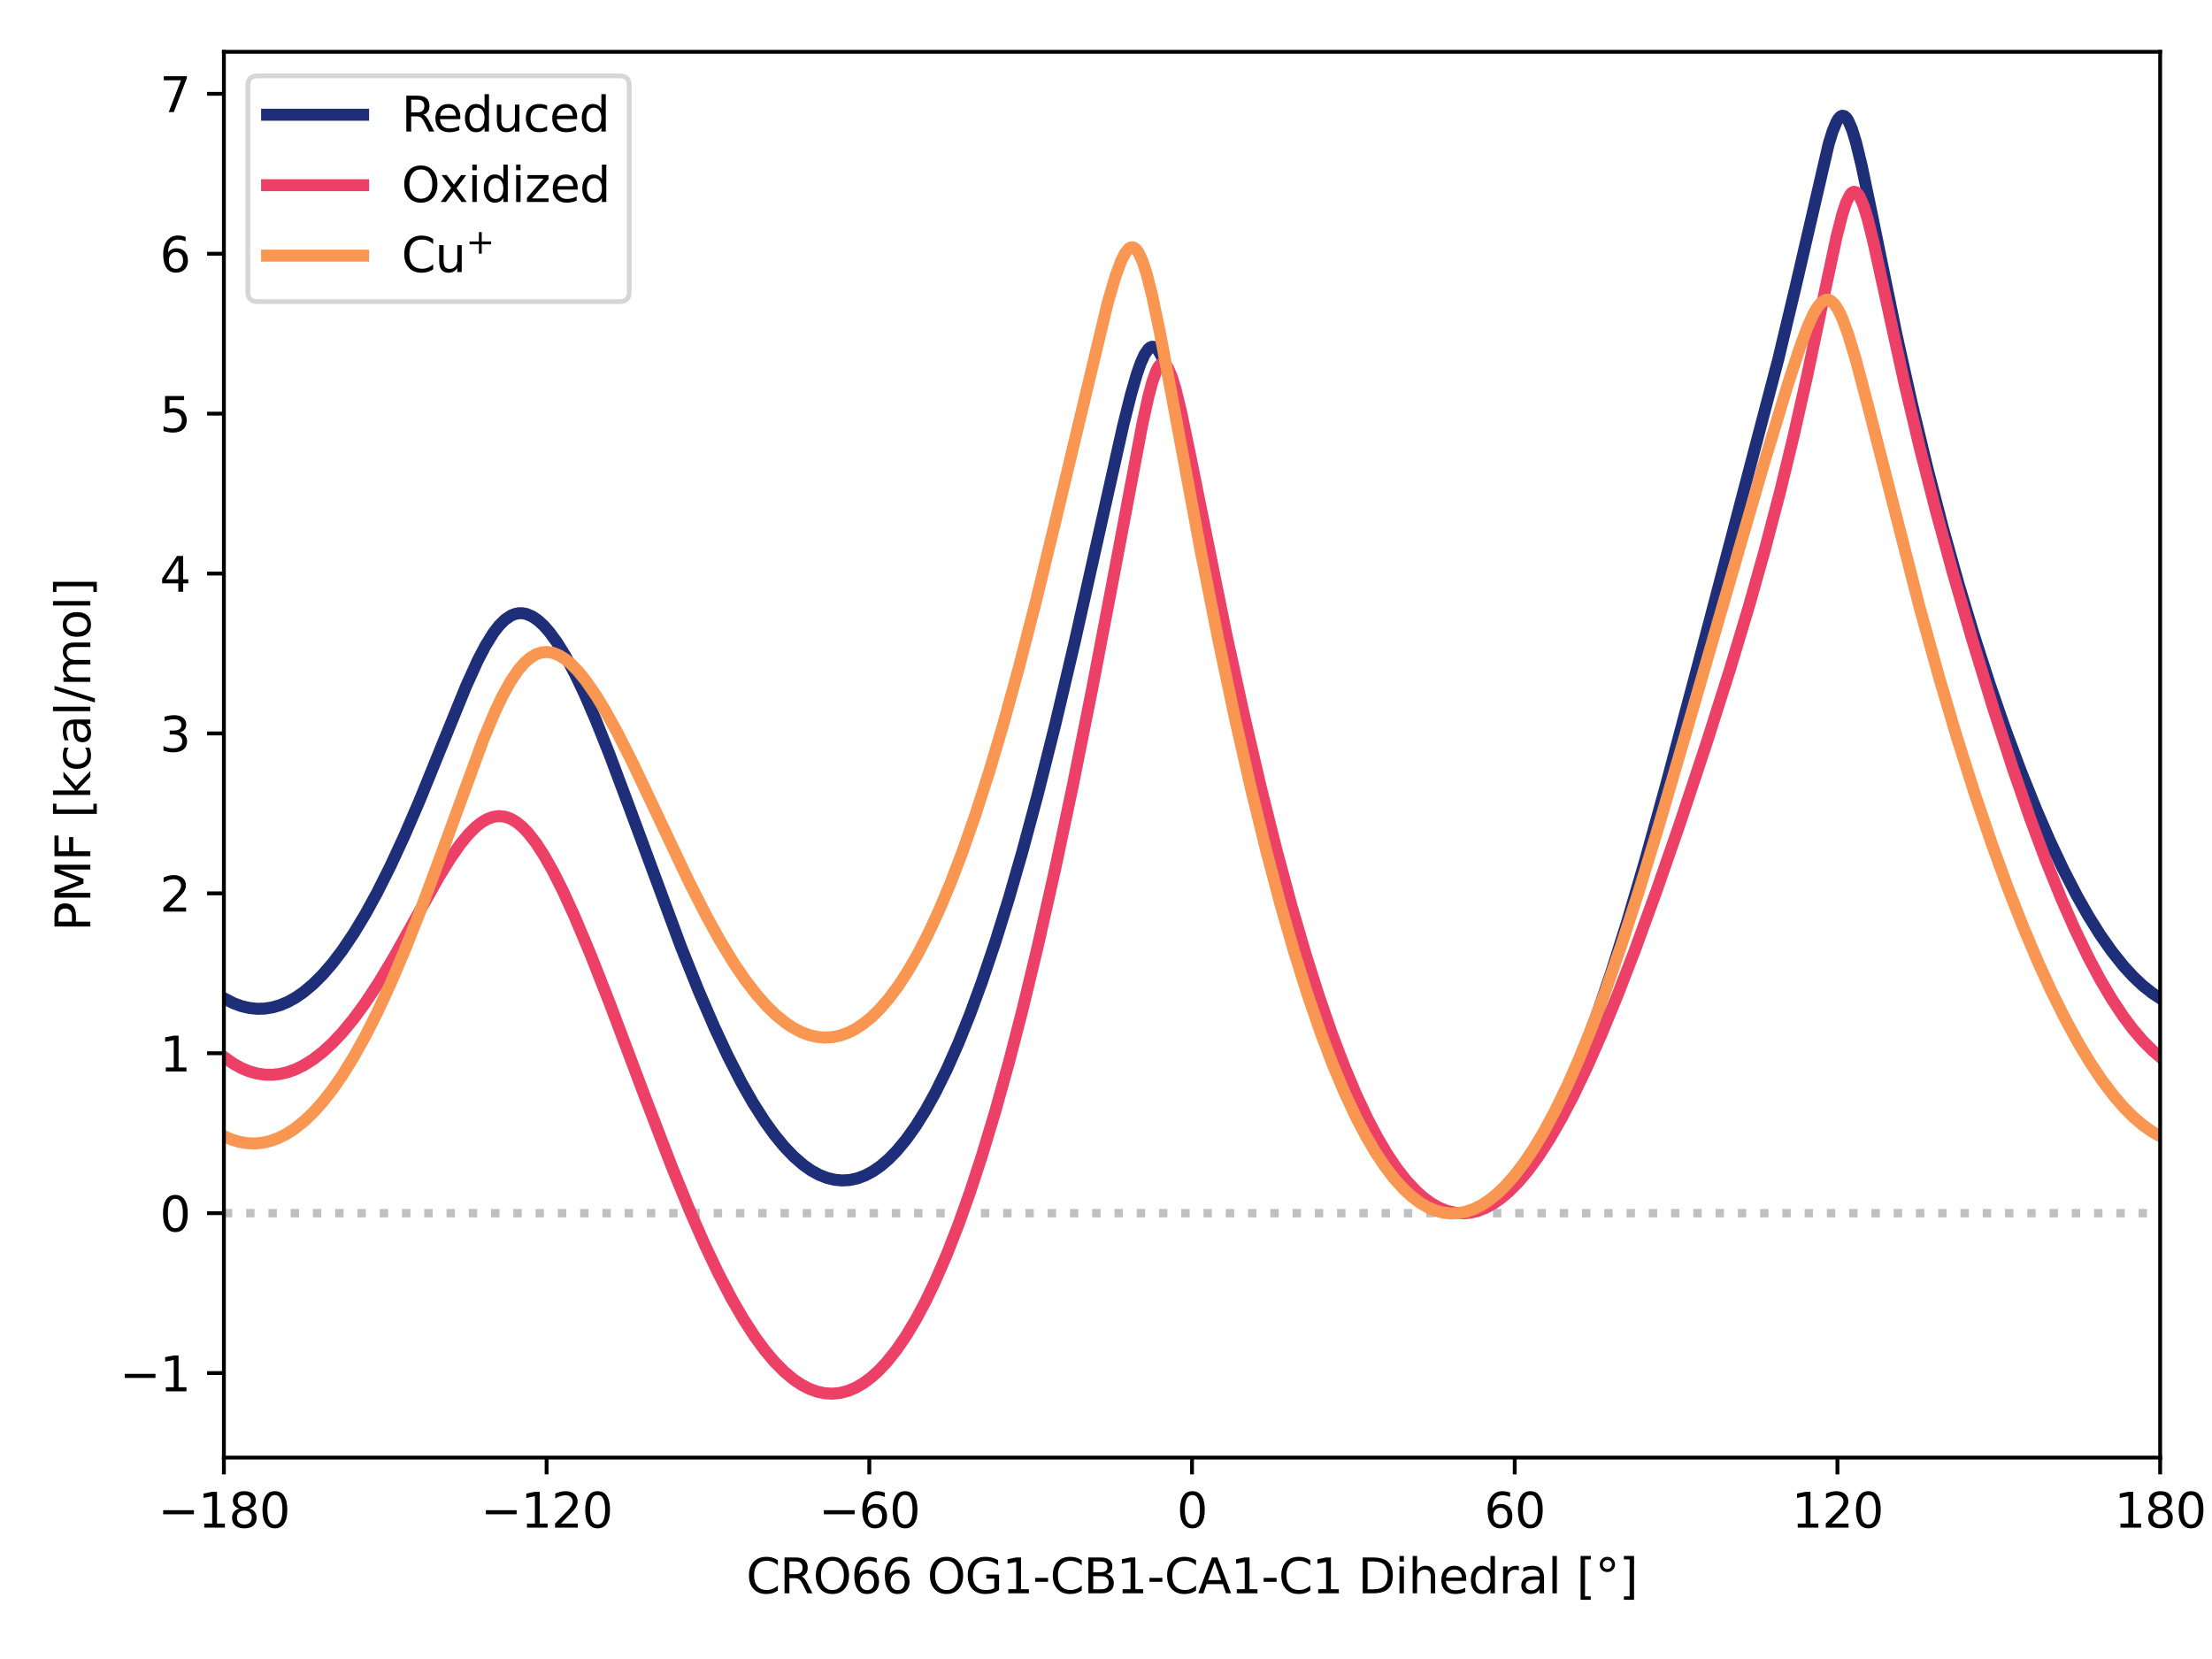<?xml version="1.0" encoding="utf-8" standalone="no"?>
<!DOCTYPE svg PUBLIC "-//W3C//DTD SVG 1.1//EN"
  "http://www.w3.org/Graphics/SVG/1.1/DTD/svg11.dtd">
<svg xmlns:xlink="http://www.w3.org/1999/xlink" width="460.8pt" height="345.6pt" viewBox="0 0 460.8 345.6" xmlns="http://www.w3.org/2000/svg" version="1.1">
 <defs>
  <style type="text/css">*{stroke-linejoin: round; stroke-linecap: butt}</style>
 </defs>
 <g id="figure_1">
  <g id="patch_1">
   <path d="M 0 345.6 
L 460.8 345.6 
L 460.8 0 
L 0 0 
z
" style="fill: #ffffff"/>
  </g>
  <g id="axes_1">
   <g id="patch_2">
    <path d="M 46.64 303.64 
L 450 303.64 
L 450 10.8 
L 46.64 10.8 
z
" style="fill: #ffffff"/>
   </g>
   <g id="line2d_1">
    <path d="M 46.64 252.723 
L 450 252.723 
" clip-path="url(#p03b7484ad7)" style="fill: none; stroke-dasharray: 1.75,2.888; stroke-dashoffset: 0; stroke: #c0c0c0; stroke-width: 1.75"/>
   </g>
   <g id="line2d_2">
    <path d="M 46.64 207.961 
L 48.659 208.993 
L 50.274 209.588 
L 51.889 209.973 
L 53.504 210.149 
L 55.119 210.111 
L 56.734 209.86 
L 58.349 209.395 
L 59.964 208.714 
L 61.579 207.819 
L 63.194 206.71 
L 65.213 205.025 
L 67.232 203.012 
L 69.251 200.675 
L 71.27 198.022 
L 73.692 194.432 
L 76.115 190.415 
L 78.537 185.992 
L 81.364 180.35 
L 84.19 174.234 
L 87.42 166.738 
L 91.862 155.808 
L 97.11 142.911 
L 99.533 137.576 
L 101.148 134.477 
L 102.763 131.874 
L 103.974 130.306 
L 105.186 129.099 
L 106.397 128.271 
L 107.205 127.93 
L 108.012 127.757 
L 108.82 127.748 
L 109.627 127.895 
L 110.838 128.398 
L 112.05 129.216 
L 113.261 130.323 
L 114.472 131.699 
L 116.087 133.913 
L 117.702 136.521 
L 119.721 140.275 
L 121.74 144.508 
L 124.163 150.112 
L 126.989 157.204 
L 131.027 167.982 
L 141.928 197.404 
L 145.562 206.46 
L 148.792 213.948 
L 151.619 219.988 
L 154.445 225.494 
L 156.868 229.751 
L 159.29 233.555 
L 161.309 236.362 
L 163.328 238.827 
L 165.347 240.939 
L 167.365 242.689 
L 168.98 243.822 
L 170.595 244.714 
L 172.211 245.362 
L 173.826 245.762 
L 175.441 245.913 
L 177.056 245.811 
L 178.671 245.454 
L 180.286 244.841 
L 181.901 243.971 
L 183.516 242.841 
L 185.131 241.453 
L 186.746 239.804 
L 188.765 237.377 
L 190.784 234.544 
L 192.802 231.306 
L 194.821 227.664 
L 197.244 222.764 
L 199.666 217.291 
L 202.089 211.253 
L 204.512 204.658 
L 207.338 196.273 
L 210.164 187.165 
L 212.991 177.36 
L 216.221 165.34 
L 219.855 150.856 
L 223.892 133.71 
L 228.737 112.046 
L 233.986 88.61 
L 235.601 82.151 
L 236.813 77.967 
L 237.62 75.66 
L 238.428 73.866 
L 239.235 72.693 
L 239.639 72.368 
L 240.043 72.229 
L 240.447 72.279 
L 240.85 72.521 
L 241.254 72.952 
L 242.062 74.353 
L 242.869 76.403 
L 244.08 80.456 
L 245.696 87.107 
L 248.118 98.405 
L 256.597 138.899 
L 260.231 155.018 
L 263.865 170.114 
L 267.095 182.599 
L 270.325 194.148 
L 273.151 203.454 
L 275.978 211.989 
L 278.4 218.679 
L 280.823 224.783 
L 283.246 230.293 
L 285.668 235.205 
L 287.687 238.839 
L 289.706 242.053 
L 291.725 244.846 
L 293.743 247.217 
L 295.358 248.81 
L 296.974 250.131 
L 298.589 251.181 
L 300.204 251.961 
L 301.819 252.469 
L 303.434 252.706 
L 305.049 252.673 
L 306.664 252.369 
L 308.279 251.796 
L 309.894 250.953 
L 311.509 249.842 
L 313.124 248.463 
L 314.739 246.817 
L 316.758 244.388 
L 318.777 241.548 
L 320.796 238.3 
L 322.814 234.651 
L 325.237 229.749 
L 327.66 224.29 
L 330.082 218.289 
L 332.909 210.633 
L 335.735 202.311 
L 338.965 192.054 
L 342.599 179.691 
L 347.04 163.666 
L 353.904 137.875 
L 370.459 74.805 
L 374.092 59.601 
L 380.956 29.961 
L 381.764 27.36 
L 382.571 25.409 
L 382.975 24.738 
L 383.379 24.301 
L 383.783 24.111 
L 384.187 24.178 
L 384.59 24.503 
L 384.994 25.079 
L 385.802 26.926 
L 386.609 29.552 
L 387.82 34.516 
L 389.839 44.156 
L 395.088 69.775 
L 398.318 84.272 
L 401.548 97.692 
L 404.778 110.129 
L 408.009 121.681 
L 411.239 132.437 
L 414.469 142.467 
L 417.699 151.82 
L 420.929 160.521 
L 424.159 168.577 
L 426.985 175.09 
L 429.812 181.091 
L 432.638 186.568 
L 435.061 190.836 
L 437.483 194.701 
L 439.906 198.157 
L 442.328 201.195 
L 444.347 203.402 
L 446.366 205.307 
L 448.385 206.906 
L 450 207.961 
L 450 207.961 
" clip-path="url(#p03b7484ad7)" style="fill: none; stroke: #1e2e79; stroke-width: 2.5; stroke-linecap: square"/>
   </g>
   <g id="line2d_3">
    <path d="M 46.64 220.19 
L 48.659 221.606 
L 50.274 222.494 
L 51.889 223.166 
L 53.504 223.623 
L 55.119 223.866 
L 56.734 223.898 
L 58.349 223.721 
L 59.964 223.338 
L 61.579 222.751 
L 63.194 221.965 
L 65.213 220.704 
L 67.232 219.142 
L 69.251 217.285 
L 71.27 215.141 
L 73.692 212.204 
L 76.115 208.891 
L 78.941 204.592 
L 82.171 199.2 
L 86.613 191.256 
L 91.458 182.638 
L 93.88 178.722 
L 95.899 175.841 
L 97.514 173.867 
L 99.129 172.249 
L 100.341 171.299 
L 101.552 170.598 
L 102.763 170.162 
L 103.974 170.006 
L 105.186 170.137 
L 106.397 170.559 
L 107.608 171.271 
L 108.82 172.265 
L 110.031 173.529 
L 111.646 175.603 
L 113.261 178.078 
L 115.28 181.655 
L 117.299 185.681 
L 119.721 190.982 
L 122.951 198.66 
L 126.989 208.93 
L 134.257 228.236 
L 139.909 242.946 
L 143.543 251.845 
L 146.773 259.217 
L 149.6 265.166 
L 152.426 270.586 
L 154.849 274.771 
L 157.271 278.504 
L 159.29 281.25 
L 161.309 283.653 
L 163.328 285.701 
L 165.347 287.386 
L 166.962 288.465 
L 168.577 289.303 
L 170.192 289.894 
L 171.807 290.237 
L 173.422 290.328 
L 175.037 290.165 
L 176.652 289.745 
L 178.267 289.067 
L 179.882 288.129 
L 181.497 286.929 
L 183.112 285.466 
L 184.727 283.738 
L 186.746 281.205 
L 188.765 278.256 
L 190.784 274.89 
L 192.802 271.105 
L 194.821 266.9 
L 197.244 261.301 
L 199.666 255.099 
L 202.089 248.295 
L 204.512 240.894 
L 207.338 231.511 
L 210.164 221.336 
L 212.991 210.392 
L 216.221 196.981 
L 219.855 180.818 
L 223.489 163.626 
L 227.526 143.471 
L 232.371 118.053 
L 238.024 88.084 
L 239.235 82.609 
L 240.043 79.591 
L 240.85 77.318 
L 241.254 76.526 
L 241.658 75.992 
L 242.062 75.729 
L 242.465 75.745 
L 242.869 76.037 
L 243.273 76.594 
L 244.08 78.432 
L 244.888 81.067 
L 246.099 86.054 
L 248.118 95.757 
L 255.386 131.768 
L 259.02 148.439 
L 262.654 164.037 
L 265.884 176.956 
L 269.114 188.947 
L 271.94 198.646 
L 274.767 207.582 
L 277.593 215.736 
L 280.015 222.091 
L 282.438 227.855 
L 284.861 233.02 
L 286.879 236.865 
L 288.898 240.293 
L 290.917 243.301 
L 292.936 245.892 
L 294.955 248.065 
L 296.57 249.505 
L 298.185 250.679 
L 299.8 251.59 
L 301.415 252.239 
L 303.03 252.627 
L 304.645 252.756 
L 306.26 252.628 
L 307.875 252.245 
L 309.49 251.611 
L 311.105 250.727 
L 312.72 249.598 
L 314.335 248.228 
L 316.354 246.182 
L 318.373 243.775 
L 320.392 241.02 
L 322.814 237.272 
L 325.237 233.069 
L 327.66 228.441 
L 330.486 222.546 
L 333.716 215.224 
L 336.946 207.353 
L 340.58 197.937 
L 345.021 185.755 
L 349.867 171.787 
L 355.519 154.764 
L 360.364 139.504 
L 364.402 126.068 
L 367.632 114.603 
L 370.862 102.275 
L 373.689 90.622 
L 376.515 78.057 
L 380.149 60.722 
L 382.571 49.395 
L 383.783 44.636 
L 384.59 42.193 
L 385.398 40.577 
L 385.802 40.136 
L 386.205 39.957 
L 386.609 40.045 
L 387.013 40.397 
L 387.417 40.999 
L 388.224 42.876 
L 389.032 45.481 
L 390.243 50.299 
L 392.666 61.331 
L 396.703 79.718 
L 399.933 93.317 
L 403.163 105.951 
L 406.797 119.251 
L 410.835 133.184 
L 415.276 147.684 
L 419.314 160.107 
L 422.948 170.572 
L 426.178 179.223 
L 429.408 187.206 
L 432.234 193.611 
L 435.061 199.454 
L 437.483 203.998 
L 439.906 208.1 
L 442.328 211.749 
L 444.347 214.435 
L 446.366 216.791 
L 448.385 218.814 
L 450 220.19 
L 450 220.19 
" clip-path="url(#p03b7484ad7)" style="fill: none; stroke: #ec4067; stroke-width: 2.5; stroke-linecap: square"/>
   </g>
   <g id="matplotlib.axis_1">
    <g id="xtick_1">
     <g id="line2d_4">
      <defs>
       <path id="md87d348117" d="M 0 0 
L 0 3.5 
" style="stroke: #000000; stroke-width: 0.8"/>
      </defs>
      <g>
       <use xlink:href="#md87d348117" x="46.64" y="303.64" style="stroke: #000000; stroke-width: 0.8"/>
      </g>
     </g>
     <g id="text_1">
      <!-- −180 -->
      <g transform="translate(32.906 318.238) scale(0.1 -0.1)">
       <defs>
        <path id="DejaVuSans-2212" d="M 678 2272 
L 4684 2272 
L 4684 1741 
L 678 1741 
L 678 2272 
z
" transform="scale(0.016)"/>
        <path id="DejaVuSans-31" d="M 794 531 
L 1825 531 
L 1825 4091 
L 703 3866 
L 703 4441 
L 1819 4666 
L 2450 4666 
L 2450 531 
L 3481 531 
L 3481 0 
L 794 0 
L 794 531 
z
" transform="scale(0.016)"/>
        <path id="DejaVuSans-38" d="M 2034 2216 
Q 1584 2216 1326 1975 
Q 1069 1734 1069 1313 
Q 1069 891 1326 650 
Q 1584 409 2034 409 
Q 2484 409 2743 651 
Q 3003 894 3003 1313 
Q 3003 1734 2745 1975 
Q 2488 2216 2034 2216 
z
M 1403 2484 
Q 997 2584 770 2862 
Q 544 3141 544 3541 
Q 544 4100 942 4425 
Q 1341 4750 2034 4750 
Q 2731 4750 3128 4425 
Q 3525 4100 3525 3541 
Q 3525 3141 3298 2862 
Q 3072 2584 2669 2484 
Q 3125 2378 3379 2068 
Q 3634 1759 3634 1313 
Q 3634 634 3220 271 
Q 2806 -91 2034 -91 
Q 1263 -91 848 271 
Q 434 634 434 1313 
Q 434 1759 690 2068 
Q 947 2378 1403 2484 
z
M 1172 3481 
Q 1172 3119 1398 2916 
Q 1625 2713 2034 2713 
Q 2441 2713 2670 2916 
Q 2900 3119 2900 3481 
Q 2900 3844 2670 4047 
Q 2441 4250 2034 4250 
Q 1625 4250 1398 4047 
Q 1172 3844 1172 3481 
z
" transform="scale(0.016)"/>
        <path id="DejaVuSans-30" d="M 2034 4250 
Q 1547 4250 1301 3770 
Q 1056 3291 1056 2328 
Q 1056 1369 1301 889 
Q 1547 409 2034 409 
Q 2525 409 2770 889 
Q 3016 1369 3016 2328 
Q 3016 3291 2770 3770 
Q 2525 4250 2034 4250 
z
M 2034 4750 
Q 2819 4750 3233 4129 
Q 3647 3509 3647 2328 
Q 3647 1150 3233 529 
Q 2819 -91 2034 -91 
Q 1250 -91 836 529 
Q 422 1150 422 2328 
Q 422 3509 836 4129 
Q 1250 4750 2034 4750 
z
" transform="scale(0.016)"/>
       </defs>
       <use xlink:href="#DejaVuSans-2212"/>
       <use xlink:href="#DejaVuSans-31" x="83.789"/>
       <use xlink:href="#DejaVuSans-38" x="147.412"/>
       <use xlink:href="#DejaVuSans-30" x="211.035"/>
      </g>
     </g>
    </g>
    <g id="xtick_2">
     <g id="line2d_5">
      <g>
       <use xlink:href="#md87d348117" x="113.867" y="303.64" style="stroke: #000000; stroke-width: 0.8"/>
      </g>
     </g>
     <g id="text_2">
      <!-- −120 -->
      <g transform="translate(100.133 318.238) scale(0.1 -0.1)">
       <defs>
        <path id="DejaVuSans-32" d="M 1228 531 
L 3431 531 
L 3431 0 
L 469 0 
L 469 531 
Q 828 903 1448 1529 
Q 2069 2156 2228 2338 
Q 2531 2678 2651 2914 
Q 2772 3150 2772 3378 
Q 2772 3750 2511 3984 
Q 2250 4219 1831 4219 
Q 1534 4219 1204 4116 
Q 875 4013 500 3803 
L 500 4441 
Q 881 4594 1212 4672 
Q 1544 4750 1819 4750 
Q 2544 4750 2975 4387 
Q 3406 4025 3406 3419 
Q 3406 3131 3298 2873 
Q 3191 2616 2906 2266 
Q 2828 2175 2409 1742 
Q 1991 1309 1228 531 
z
" transform="scale(0.016)"/>
       </defs>
       <use xlink:href="#DejaVuSans-2212"/>
       <use xlink:href="#DejaVuSans-31" x="83.789"/>
       <use xlink:href="#DejaVuSans-32" x="147.412"/>
       <use xlink:href="#DejaVuSans-30" x="211.035"/>
      </g>
     </g>
    </g>
    <g id="xtick_3">
     <g id="line2d_6">
      <g>
       <use xlink:href="#md87d348117" x="181.093" y="303.64" style="stroke: #000000; stroke-width: 0.8"/>
      </g>
     </g>
     <g id="text_3">
      <!-- −60 -->
      <g transform="translate(170.541 318.238) scale(0.1 -0.1)">
       <defs>
        <path id="DejaVuSans-36" d="M 2113 2584 
Q 1688 2584 1439 2293 
Q 1191 2003 1191 1497 
Q 1191 994 1439 701 
Q 1688 409 2113 409 
Q 2538 409 2786 701 
Q 3034 994 3034 1497 
Q 3034 2003 2786 2293 
Q 2538 2584 2113 2584 
z
M 3366 4563 
L 3366 3988 
Q 3128 4100 2886 4159 
Q 2644 4219 2406 4219 
Q 1781 4219 1451 3797 
Q 1122 3375 1075 2522 
Q 1259 2794 1537 2939 
Q 1816 3084 2150 3084 
Q 2853 3084 3261 2657 
Q 3669 2231 3669 1497 
Q 3669 778 3244 343 
Q 2819 -91 2113 -91 
Q 1303 -91 875 529 
Q 447 1150 447 2328 
Q 447 3434 972 4092 
Q 1497 4750 2381 4750 
Q 2619 4750 2861 4703 
Q 3103 4656 3366 4563 
z
" transform="scale(0.016)"/>
       </defs>
       <use xlink:href="#DejaVuSans-2212"/>
       <use xlink:href="#DejaVuSans-36" x="83.789"/>
       <use xlink:href="#DejaVuSans-30" x="147.412"/>
      </g>
     </g>
    </g>
    <g id="xtick_4">
     <g id="line2d_7">
      <g>
       <use xlink:href="#md87d348117" x="248.32" y="303.64" style="stroke: #000000; stroke-width: 0.8"/>
      </g>
     </g>
     <g id="text_4">
      <!-- 0 -->
      <g transform="translate(245.139 318.238) scale(0.1 -0.1)">
       <use xlink:href="#DejaVuSans-30"/>
      </g>
     </g>
    </g>
    <g id="xtick_5">
     <g id="line2d_8">
      <g>
       <use xlink:href="#md87d348117" x="315.547" y="303.64" style="stroke: #000000; stroke-width: 0.8"/>
      </g>
     </g>
     <g id="text_5">
      <!-- 60 -->
      <g transform="translate(309.184 318.238) scale(0.1 -0.1)">
       <use xlink:href="#DejaVuSans-36"/>
       <use xlink:href="#DejaVuSans-30" x="63.623"/>
      </g>
     </g>
    </g>
    <g id="xtick_6">
     <g id="line2d_9">
      <g>
       <use xlink:href="#md87d348117" x="382.773" y="303.64" style="stroke: #000000; stroke-width: 0.8"/>
      </g>
     </g>
     <g id="text_6">
      <!-- 120 -->
      <g transform="translate(373.23 318.238) scale(0.1 -0.1)">
       <use xlink:href="#DejaVuSans-31"/>
       <use xlink:href="#DejaVuSans-32" x="63.623"/>
       <use xlink:href="#DejaVuSans-30" x="127.246"/>
      </g>
     </g>
    </g>
    <g id="xtick_7">
     <g id="line2d_10">
      <g>
       <use xlink:href="#md87d348117" x="450" y="303.64" style="stroke: #000000; stroke-width: 0.8"/>
      </g>
     </g>
     <g id="text_7">
      <!-- 180 -->
      <g transform="translate(440.456 318.238) scale(0.1 -0.1)">
       <use xlink:href="#DejaVuSans-31"/>
       <use xlink:href="#DejaVuSans-38" x="63.623"/>
       <use xlink:href="#DejaVuSans-30" x="127.246"/>
      </g>
     </g>
    </g>
    <g id="text_8">
     <!-- CRO66 OG1-CB1-CA1-C1 Dihedral [°] -->
     <g transform="translate(155.448 331.917) scale(0.1 -0.1)">
      <defs>
       <path id="DejaVuSans-43" d="M 4122 4306 
L 4122 3641 
Q 3803 3938 3442 4084 
Q 3081 4231 2675 4231 
Q 1875 4231 1450 3742 
Q 1025 3253 1025 2328 
Q 1025 1406 1450 917 
Q 1875 428 2675 428 
Q 3081 428 3442 575 
Q 3803 722 4122 1019 
L 4122 359 
Q 3791 134 3420 21 
Q 3050 -91 2638 -91 
Q 1578 -91 968 557 
Q 359 1206 359 2328 
Q 359 3453 968 4101 
Q 1578 4750 2638 4750 
Q 3056 4750 3426 4639 
Q 3797 4528 4122 4306 
z
" transform="scale(0.016)"/>
       <path id="DejaVuSans-52" d="M 2841 2188 
Q 3044 2119 3236 1894 
Q 3428 1669 3622 1275 
L 4263 0 
L 3584 0 
L 2988 1197 
Q 2756 1666 2539 1819 
Q 2322 1972 1947 1972 
L 1259 1972 
L 1259 0 
L 628 0 
L 628 4666 
L 2053 4666 
Q 2853 4666 3247 4331 
Q 3641 3997 3641 3322 
Q 3641 2881 3436 2590 
Q 3231 2300 2841 2188 
z
M 1259 4147 
L 1259 2491 
L 2053 2491 
Q 2509 2491 2742 2702 
Q 2975 2913 2975 3322 
Q 2975 3731 2742 3939 
Q 2509 4147 2053 4147 
L 1259 4147 
z
" transform="scale(0.016)"/>
       <path id="DejaVuSans-4f" d="M 2522 4238 
Q 1834 4238 1429 3725 
Q 1025 3213 1025 2328 
Q 1025 1447 1429 934 
Q 1834 422 2522 422 
Q 3209 422 3611 934 
Q 4013 1447 4013 2328 
Q 4013 3213 3611 3725 
Q 3209 4238 2522 4238 
z
M 2522 4750 
Q 3503 4750 4090 4092 
Q 4678 3434 4678 2328 
Q 4678 1225 4090 567 
Q 3503 -91 2522 -91 
Q 1538 -91 948 565 
Q 359 1222 359 2328 
Q 359 3434 948 4092 
Q 1538 4750 2522 4750 
z
" transform="scale(0.016)"/>
       <path id="DejaVuSans-20" transform="scale(0.016)"/>
       <path id="DejaVuSans-47" d="M 3809 666 
L 3809 1919 
L 2778 1919 
L 2778 2438 
L 4434 2438 
L 4434 434 
Q 4069 175 3628 42 
Q 3188 -91 2688 -91 
Q 1594 -91 976 548 
Q 359 1188 359 2328 
Q 359 3472 976 4111 
Q 1594 4750 2688 4750 
Q 3144 4750 3555 4637 
Q 3966 4525 4313 4306 
L 4313 3634 
Q 3963 3931 3569 4081 
Q 3175 4231 2741 4231 
Q 1884 4231 1454 3753 
Q 1025 3275 1025 2328 
Q 1025 1384 1454 906 
Q 1884 428 2741 428 
Q 3075 428 3337 486 
Q 3600 544 3809 666 
z
" transform="scale(0.016)"/>
       <path id="DejaVuSans-2d" d="M 313 2009 
L 1997 2009 
L 1997 1497 
L 313 1497 
L 313 2009 
z
" transform="scale(0.016)"/>
       <path id="DejaVuSans-42" d="M 1259 2228 
L 1259 519 
L 2272 519 
Q 2781 519 3026 730 
Q 3272 941 3272 1375 
Q 3272 1813 3026 2020 
Q 2781 2228 2272 2228 
L 1259 2228 
z
M 1259 4147 
L 1259 2741 
L 2194 2741 
Q 2656 2741 2882 2914 
Q 3109 3088 3109 3444 
Q 3109 3797 2882 3972 
Q 2656 4147 2194 4147 
L 1259 4147 
z
M 628 4666 
L 2241 4666 
Q 2963 4666 3353 4366 
Q 3744 4066 3744 3513 
Q 3744 3084 3544 2831 
Q 3344 2578 2956 2516 
Q 3422 2416 3680 2098 
Q 3938 1781 3938 1306 
Q 3938 681 3513 340 
Q 3088 0 2303 0 
L 628 0 
L 628 4666 
z
" transform="scale(0.016)"/>
       <path id="DejaVuSans-41" d="M 2188 4044 
L 1331 1722 
L 3047 1722 
L 2188 4044 
z
M 1831 4666 
L 2547 4666 
L 4325 0 
L 3669 0 
L 3244 1197 
L 1141 1197 
L 716 0 
L 50 0 
L 1831 4666 
z
" transform="scale(0.016)"/>
       <path id="DejaVuSans-44" d="M 1259 4147 
L 1259 519 
L 2022 519 
Q 2988 519 3436 956 
Q 3884 1394 3884 2338 
Q 3884 3275 3436 3711 
Q 2988 4147 2022 4147 
L 1259 4147 
z
M 628 4666 
L 1925 4666 
Q 3281 4666 3915 4102 
Q 4550 3538 4550 2338 
Q 4550 1131 3912 565 
Q 3275 0 1925 0 
L 628 0 
L 628 4666 
z
" transform="scale(0.016)"/>
       <path id="DejaVuSans-69" d="M 603 3500 
L 1178 3500 
L 1178 0 
L 603 0 
L 603 3500 
z
M 603 4863 
L 1178 4863 
L 1178 4134 
L 603 4134 
L 603 4863 
z
" transform="scale(0.016)"/>
       <path id="DejaVuSans-68" d="M 3513 2113 
L 3513 0 
L 2938 0 
L 2938 2094 
Q 2938 2591 2744 2837 
Q 2550 3084 2163 3084 
Q 1697 3084 1428 2787 
Q 1159 2491 1159 1978 
L 1159 0 
L 581 0 
L 581 4863 
L 1159 4863 
L 1159 2956 
Q 1366 3272 1645 3428 
Q 1925 3584 2291 3584 
Q 2894 3584 3203 3211 
Q 3513 2838 3513 2113 
z
" transform="scale(0.016)"/>
       <path id="DejaVuSans-65" d="M 3597 1894 
L 3597 1613 
L 953 1613 
Q 991 1019 1311 708 
Q 1631 397 2203 397 
Q 2534 397 2845 478 
Q 3156 559 3463 722 
L 3463 178 
Q 3153 47 2828 -22 
Q 2503 -91 2169 -91 
Q 1331 -91 842 396 
Q 353 884 353 1716 
Q 353 2575 817 3079 
Q 1281 3584 2069 3584 
Q 2775 3584 3186 3129 
Q 3597 2675 3597 1894 
z
M 3022 2063 
Q 3016 2534 2758 2815 
Q 2500 3097 2075 3097 
Q 1594 3097 1305 2825 
Q 1016 2553 972 2059 
L 3022 2063 
z
" transform="scale(0.016)"/>
       <path id="DejaVuSans-64" d="M 2906 2969 
L 2906 4863 
L 3481 4863 
L 3481 0 
L 2906 0 
L 2906 525 
Q 2725 213 2448 61 
Q 2172 -91 1784 -91 
Q 1150 -91 751 415 
Q 353 922 353 1747 
Q 353 2572 751 3078 
Q 1150 3584 1784 3584 
Q 2172 3584 2448 3432 
Q 2725 3281 2906 2969 
z
M 947 1747 
Q 947 1113 1208 752 
Q 1469 391 1925 391 
Q 2381 391 2643 752 
Q 2906 1113 2906 1747 
Q 2906 2381 2643 2742 
Q 2381 3103 1925 3103 
Q 1469 3103 1208 2742 
Q 947 2381 947 1747 
z
" transform="scale(0.016)"/>
       <path id="DejaVuSans-72" d="M 2631 2963 
Q 2534 3019 2420 3045 
Q 2306 3072 2169 3072 
Q 1681 3072 1420 2755 
Q 1159 2438 1159 1844 
L 1159 0 
L 581 0 
L 581 3500 
L 1159 3500 
L 1159 2956 
Q 1341 3275 1631 3429 
Q 1922 3584 2338 3584 
Q 2397 3584 2469 3576 
Q 2541 3569 2628 3553 
L 2631 2963 
z
" transform="scale(0.016)"/>
       <path id="DejaVuSans-61" d="M 2194 1759 
Q 1497 1759 1228 1600 
Q 959 1441 959 1056 
Q 959 750 1161 570 
Q 1363 391 1709 391 
Q 2188 391 2477 730 
Q 2766 1069 2766 1631 
L 2766 1759 
L 2194 1759 
z
M 3341 1997 
L 3341 0 
L 2766 0 
L 2766 531 
Q 2569 213 2275 61 
Q 1981 -91 1556 -91 
Q 1019 -91 701 211 
Q 384 513 384 1019 
Q 384 1609 779 1909 
Q 1175 2209 1959 2209 
L 2766 2209 
L 2766 2266 
Q 2766 2663 2505 2880 
Q 2244 3097 1772 3097 
Q 1472 3097 1187 3025 
Q 903 2953 641 2809 
L 641 3341 
Q 956 3463 1253 3523 
Q 1550 3584 1831 3584 
Q 2591 3584 2966 3190 
Q 3341 2797 3341 1997 
z
" transform="scale(0.016)"/>
       <path id="DejaVuSans-6c" d="M 603 4863 
L 1178 4863 
L 1178 0 
L 603 0 
L 603 4863 
z
" transform="scale(0.016)"/>
       <path id="DejaVuSans-5b" d="M 550 4863 
L 1875 4863 
L 1875 4416 
L 1125 4416 
L 1125 -397 
L 1875 -397 
L 1875 -844 
L 550 -844 
L 550 4863 
z
" transform="scale(0.016)"/>
       <path id="DejaVuSans-b0" d="M 1600 4347 
Q 1350 4347 1178 4173 
Q 1006 4000 1006 3750 
Q 1006 3503 1178 3333 
Q 1350 3163 1600 3163 
Q 1850 3163 2022 3333 
Q 2194 3503 2194 3750 
Q 2194 3997 2020 4172 
Q 1847 4347 1600 4347 
z
M 1600 4750 
Q 1800 4750 1984 4673 
Q 2169 4597 2303 4453 
Q 2447 4313 2519 4134 
Q 2591 3956 2591 3750 
Q 2591 3338 2302 3052 
Q 2013 2766 1594 2766 
Q 1172 2766 890 3047 
Q 609 3328 609 3750 
Q 609 4169 896 4459 
Q 1184 4750 1600 4750 
z
" transform="scale(0.016)"/>
       <path id="DejaVuSans-5d" d="M 1947 4863 
L 1947 -844 
L 622 -844 
L 622 -397 
L 1369 -397 
L 1369 4416 
L 622 4416 
L 622 4863 
L 1947 4863 
z
" transform="scale(0.016)"/>
      </defs>
      <use xlink:href="#DejaVuSans-43"/>
      <use xlink:href="#DejaVuSans-52" x="69.824"/>
      <use xlink:href="#DejaVuSans-4f" x="139.307"/>
      <use xlink:href="#DejaVuSans-36" x="218.018"/>
      <use xlink:href="#DejaVuSans-36" x="281.641"/>
      <use xlink:href="#DejaVuSans-20" x="345.264"/>
      <use xlink:href="#DejaVuSans-4f" x="377.051"/>
      <use xlink:href="#DejaVuSans-47" x="455.762"/>
      <use xlink:href="#DejaVuSans-31" x="533.252"/>
      <use xlink:href="#DejaVuSans-2d" x="596.875"/>
      <use xlink:href="#DejaVuSans-43" x="632.959"/>
      <use xlink:href="#DejaVuSans-42" x="702.783"/>
      <use xlink:href="#DejaVuSans-31" x="771.387"/>
      <use xlink:href="#DejaVuSans-2d" x="835.01"/>
      <use xlink:href="#DejaVuSans-43" x="871.094"/>
      <use xlink:href="#DejaVuSans-41" x="940.918"/>
      <use xlink:href="#DejaVuSans-31" x="1009.326"/>
      <use xlink:href="#DejaVuSans-2d" x="1072.949"/>
      <use xlink:href="#DejaVuSans-43" x="1109.033"/>
      <use xlink:href="#DejaVuSans-31" x="1178.857"/>
      <use xlink:href="#DejaVuSans-20" x="1242.48"/>
      <use xlink:href="#DejaVuSans-44" x="1274.268"/>
      <use xlink:href="#DejaVuSans-69" x="1351.27"/>
      <use xlink:href="#DejaVuSans-68" x="1379.053"/>
      <use xlink:href="#DejaVuSans-65" x="1442.432"/>
      <use xlink:href="#DejaVuSans-64" x="1503.955"/>
      <use xlink:href="#DejaVuSans-72" x="1567.432"/>
      <use xlink:href="#DejaVuSans-61" x="1608.545"/>
      <use xlink:href="#DejaVuSans-6c" x="1669.824"/>
      <use xlink:href="#DejaVuSans-20" x="1697.607"/>
      <use xlink:href="#DejaVuSans-5b" x="1729.395"/>
      <use xlink:href="#DejaVuSans-b0" x="1768.408"/>
      <use xlink:href="#DejaVuSans-5d" x="1818.408"/>
     </g>
    </g>
   </g>
   <g id="matplotlib.axis_2">
    <g id="ytick_1">
     <g id="line2d_11">
      <defs>
       <path id="m0183bf71a6" d="M 0 0 
L -3.5 0 
" style="stroke: #000000; stroke-width: 0.8"/>
      </defs>
      <g>
       <use xlink:href="#m0183bf71a6" x="46.64" y="286.035" style="stroke: #000000; stroke-width: 0.8"/>
      </g>
     </g>
     <g id="text_9">
      <!-- −1 -->
      <g transform="translate(24.898 289.834) scale(0.1 -0.1)">
       <use xlink:href="#DejaVuSans-2212"/>
       <use xlink:href="#DejaVuSans-31" x="83.789"/>
      </g>
     </g>
    </g>
    <g id="ytick_2">
     <g id="line2d_12">
      <g>
       <use xlink:href="#m0183bf71a6" x="46.64" y="252.723" style="stroke: #000000; stroke-width: 0.8"/>
      </g>
     </g>
     <g id="text_10">
      <!-- 0 -->
      <g transform="translate(33.278 256.523) scale(0.1 -0.1)">
       <use xlink:href="#DejaVuSans-30"/>
      </g>
     </g>
    </g>
    <g id="ytick_3">
     <g id="line2d_13">
      <g>
       <use xlink:href="#m0183bf71a6" x="46.64" y="219.412" style="stroke: #000000; stroke-width: 0.8"/>
      </g>
     </g>
     <g id="text_11">
      <!-- 1 -->
      <g transform="translate(33.278 223.211) scale(0.1 -0.1)">
       <use xlink:href="#DejaVuSans-31"/>
      </g>
     </g>
    </g>
    <g id="ytick_4">
     <g id="line2d_14">
      <g>
       <use xlink:href="#m0183bf71a6" x="46.64" y="186.101" style="stroke: #000000; stroke-width: 0.8"/>
      </g>
     </g>
     <g id="text_12">
      <!-- 2 -->
      <g transform="translate(33.278 189.9) scale(0.1 -0.1)">
       <use xlink:href="#DejaVuSans-32"/>
      </g>
     </g>
    </g>
    <g id="ytick_5">
     <g id="line2d_15">
      <g>
       <use xlink:href="#m0183bf71a6" x="46.64" y="152.79" style="stroke: #000000; stroke-width: 0.8"/>
      </g>
     </g>
     <g id="text_13">
      <!-- 3 -->
      <g transform="translate(33.278 156.589) scale(0.1 -0.1)">
       <defs>
        <path id="DejaVuSans-33" d="M 2597 2516 
Q 3050 2419 3304 2112 
Q 3559 1806 3559 1356 
Q 3559 666 3084 287 
Q 2609 -91 1734 -91 
Q 1441 -91 1130 -33 
Q 819 25 488 141 
L 488 750 
Q 750 597 1062 519 
Q 1375 441 1716 441 
Q 2309 441 2620 675 
Q 2931 909 2931 1356 
Q 2931 1769 2642 2001 
Q 2353 2234 1838 2234 
L 1294 2234 
L 1294 2753 
L 1863 2753 
Q 2328 2753 2575 2939 
Q 2822 3125 2822 3475 
Q 2822 3834 2567 4026 
Q 2313 4219 1838 4219 
Q 1578 4219 1281 4162 
Q 984 4106 628 3988 
L 628 4550 
Q 988 4650 1302 4700 
Q 1616 4750 1894 4750 
Q 2613 4750 3031 4423 
Q 3450 4097 3450 3541 
Q 3450 3153 3228 2886 
Q 3006 2619 2597 2516 
z
" transform="scale(0.016)"/>
       </defs>
       <use xlink:href="#DejaVuSans-33"/>
      </g>
     </g>
    </g>
    <g id="ytick_6">
     <g id="line2d_16">
      <g>
       <use xlink:href="#m0183bf71a6" x="46.64" y="119.478" style="stroke: #000000; stroke-width: 0.8"/>
      </g>
     </g>
     <g id="text_14">
      <!-- 4 -->
      <g transform="translate(33.278 123.278) scale(0.1 -0.1)">
       <defs>
        <path id="DejaVuSans-34" d="M 2419 4116 
L 825 1625 
L 2419 1625 
L 2419 4116 
z
M 2253 4666 
L 3047 4666 
L 3047 1625 
L 3713 1625 
L 3713 1100 
L 3047 1100 
L 3047 0 
L 2419 0 
L 2419 1100 
L 313 1100 
L 313 1709 
L 2253 4666 
z
" transform="scale(0.016)"/>
       </defs>
       <use xlink:href="#DejaVuSans-34"/>
      </g>
     </g>
    </g>
    <g id="ytick_7">
     <g id="line2d_17">
      <g>
       <use xlink:href="#m0183bf71a6" x="46.64" y="86.167" style="stroke: #000000; stroke-width: 0.8"/>
      </g>
     </g>
     <g id="text_15">
      <!-- 5 -->
      <g transform="translate(33.278 89.966) scale(0.1 -0.1)">
       <defs>
        <path id="DejaVuSans-35" d="M 691 4666 
L 3169 4666 
L 3169 4134 
L 1269 4134 
L 1269 2991 
Q 1406 3038 1543 3061 
Q 1681 3084 1819 3084 
Q 2600 3084 3056 2656 
Q 3513 2228 3513 1497 
Q 3513 744 3044 326 
Q 2575 -91 1722 -91 
Q 1428 -91 1123 -41 
Q 819 9 494 109 
L 494 744 
Q 775 591 1075 516 
Q 1375 441 1709 441 
Q 2250 441 2565 725 
Q 2881 1009 2881 1497 
Q 2881 1984 2565 2268 
Q 2250 2553 1709 2553 
Q 1456 2553 1204 2497 
Q 953 2441 691 2322 
L 691 4666 
z
" transform="scale(0.016)"/>
       </defs>
       <use xlink:href="#DejaVuSans-35"/>
      </g>
     </g>
    </g>
    <g id="ytick_8">
     <g id="line2d_18">
      <g>
       <use xlink:href="#m0183bf71a6" x="46.64" y="52.856" style="stroke: #000000; stroke-width: 0.8"/>
      </g>
     </g>
     <g id="text_16">
      <!-- 6 -->
      <g transform="translate(33.278 56.655) scale(0.1 -0.1)">
       <use xlink:href="#DejaVuSans-36"/>
      </g>
     </g>
    </g>
    <g id="ytick_9">
     <g id="line2d_19">
      <g>
       <use xlink:href="#m0183bf71a6" x="46.64" y="19.545" style="stroke: #000000; stroke-width: 0.8"/>
      </g>
     </g>
     <g id="text_17">
      <!-- 7 -->
      <g transform="translate(33.278 23.344) scale(0.1 -0.1)">
       <defs>
        <path id="DejaVuSans-37" d="M 525 4666 
L 3525 4666 
L 3525 4397 
L 1831 0 
L 1172 0 
L 2766 4134 
L 525 4134 
L 525 4666 
z
" transform="scale(0.016)"/>
       </defs>
       <use xlink:href="#DejaVuSans-37"/>
      </g>
     </g>
    </g>
    <g id="text_18">
     <!-- PMF [kcal/mol] -->
     <g transform="translate(18.818 194.016) rotate(-90) scale(0.1 -0.1)">
      <defs>
       <path id="DejaVuSans-50" d="M 1259 4147 
L 1259 2394 
L 2053 2394 
Q 2494 2394 2734 2622 
Q 2975 2850 2975 3272 
Q 2975 3691 2734 3919 
Q 2494 4147 2053 4147 
L 1259 4147 
z
M 628 4666 
L 2053 4666 
Q 2838 4666 3239 4311 
Q 3641 3956 3641 3272 
Q 3641 2581 3239 2228 
Q 2838 1875 2053 1875 
L 1259 1875 
L 1259 0 
L 628 0 
L 628 4666 
z
" transform="scale(0.016)"/>
       <path id="DejaVuSans-4d" d="M 628 4666 
L 1569 4666 
L 2759 1491 
L 3956 4666 
L 4897 4666 
L 4897 0 
L 4281 0 
L 4281 4097 
L 3078 897 
L 2444 897 
L 1241 4097 
L 1241 0 
L 628 0 
L 628 4666 
z
" transform="scale(0.016)"/>
       <path id="DejaVuSans-46" d="M 628 4666 
L 3309 4666 
L 3309 4134 
L 1259 4134 
L 1259 2759 
L 3109 2759 
L 3109 2228 
L 1259 2228 
L 1259 0 
L 628 0 
L 628 4666 
z
" transform="scale(0.016)"/>
       <path id="DejaVuSans-6b" d="M 581 4863 
L 1159 4863 
L 1159 1991 
L 2875 3500 
L 3609 3500 
L 1753 1863 
L 3688 0 
L 2938 0 
L 1159 1709 
L 1159 0 
L 581 0 
L 581 4863 
z
" transform="scale(0.016)"/>
       <path id="DejaVuSans-63" d="M 3122 3366 
L 3122 2828 
Q 2878 2963 2633 3030 
Q 2388 3097 2138 3097 
Q 1578 3097 1268 2742 
Q 959 2388 959 1747 
Q 959 1106 1268 751 
Q 1578 397 2138 397 
Q 2388 397 2633 464 
Q 2878 531 3122 666 
L 3122 134 
Q 2881 22 2623 -34 
Q 2366 -91 2075 -91 
Q 1284 -91 818 406 
Q 353 903 353 1747 
Q 353 2603 823 3093 
Q 1294 3584 2113 3584 
Q 2378 3584 2631 3529 
Q 2884 3475 3122 3366 
z
" transform="scale(0.016)"/>
       <path id="DejaVuSans-2f" d="M 1625 4666 
L 2156 4666 
L 531 -594 
L 0 -594 
L 1625 4666 
z
" transform="scale(0.016)"/>
       <path id="DejaVuSans-6d" d="M 3328 2828 
Q 3544 3216 3844 3400 
Q 4144 3584 4550 3584 
Q 5097 3584 5394 3201 
Q 5691 2819 5691 2113 
L 5691 0 
L 5113 0 
L 5113 2094 
Q 5113 2597 4934 2840 
Q 4756 3084 4391 3084 
Q 3944 3084 3684 2787 
Q 3425 2491 3425 1978 
L 3425 0 
L 2847 0 
L 2847 2094 
Q 2847 2600 2669 2842 
Q 2491 3084 2119 3084 
Q 1678 3084 1418 2786 
Q 1159 2488 1159 1978 
L 1159 0 
L 581 0 
L 581 3500 
L 1159 3500 
L 1159 2956 
Q 1356 3278 1631 3431 
Q 1906 3584 2284 3584 
Q 2666 3584 2933 3390 
Q 3200 3197 3328 2828 
z
" transform="scale(0.016)"/>
       <path id="DejaVuSans-6f" d="M 1959 3097 
Q 1497 3097 1228 2736 
Q 959 2375 959 1747 
Q 959 1119 1226 758 
Q 1494 397 1959 397 
Q 2419 397 2687 759 
Q 2956 1122 2956 1747 
Q 2956 2369 2687 2733 
Q 2419 3097 1959 3097 
z
M 1959 3584 
Q 2709 3584 3137 3096 
Q 3566 2609 3566 1747 
Q 3566 888 3137 398 
Q 2709 -91 1959 -91 
Q 1206 -91 779 398 
Q 353 888 353 1747 
Q 353 2609 779 3096 
Q 1206 3584 1959 3584 
z
" transform="scale(0.016)"/>
      </defs>
      <use xlink:href="#DejaVuSans-50"/>
      <use xlink:href="#DejaVuSans-4d" x="60.303"/>
      <use xlink:href="#DejaVuSans-46" x="146.582"/>
      <use xlink:href="#DejaVuSans-20" x="204.102"/>
      <use xlink:href="#DejaVuSans-5b" x="235.889"/>
      <use xlink:href="#DejaVuSans-6b" x="274.902"/>
      <use xlink:href="#DejaVuSans-63" x="332.812"/>
      <use xlink:href="#DejaVuSans-61" x="387.793"/>
      <use xlink:href="#DejaVuSans-6c" x="449.072"/>
      <use xlink:href="#DejaVuSans-2f" x="476.855"/>
      <use xlink:href="#DejaVuSans-6d" x="510.547"/>
      <use xlink:href="#DejaVuSans-6f" x="607.959"/>
      <use xlink:href="#DejaVuSans-6c" x="669.141"/>
      <use xlink:href="#DejaVuSans-5d" x="696.924"/>
     </g>
    </g>
   </g>
   <g id="line2d_20">
    <path d="M 46.64 236.689 
L 48.255 237.385 
L 49.87 237.871 
L 51.485 238.145 
L 53.1 238.206 
L 54.715 238.052 
L 56.33 237.682 
L 57.945 237.096 
L 59.56 236.294 
L 61.175 235.275 
L 63.194 233.698 
L 65.213 231.785 
L 67.232 229.539 
L 69.251 226.963 
L 71.27 224.061 
L 73.692 220.157 
L 76.115 215.803 
L 78.537 211.014 
L 81.364 204.903 
L 84.19 198.267 
L 87.42 190.112 
L 91.458 179.244 
L 100.744 153.887 
L 103.167 148.145 
L 104.782 144.781 
L 106.397 141.882 
L 108.012 139.513 
L 109.223 138.112 
L 110.435 137.044 
L 111.646 136.311 
L 112.857 135.907 
L 114.069 135.819 
L 115.28 136.032 
L 116.491 136.526 
L 117.702 137.282 
L 118.914 138.278 
L 120.529 139.945 
L 122.144 141.957 
L 124.163 144.89 
L 126.181 148.214 
L 128.604 152.619 
L 131.834 159.015 
L 136.276 168.375 
L 143.543 183.734 
L 147.177 190.861 
L 150.004 195.963 
L 152.83 200.596 
L 155.252 204.148 
L 157.675 207.282 
L 159.694 209.556 
L 161.713 211.51 
L 163.731 213.134 
L 165.347 214.188 
L 166.962 215.02 
L 168.577 215.626 
L 170.192 216.002 
L 171.807 216.145 
L 173.422 216.051 
L 175.037 215.717 
L 176.652 215.141 
L 178.267 214.321 
L 179.882 213.254 
L 181.497 211.938 
L 183.112 210.372 
L 185.131 208.06 
L 187.15 205.353 
L 189.169 202.248 
L 191.187 198.745 
L 193.206 194.843 
L 195.629 189.636 
L 198.051 183.86 
L 200.474 177.519 
L 203.3 169.419 
L 206.127 160.583 
L 208.953 151.041 
L 212.183 139.323 
L 215.817 125.211 
L 219.855 108.6 
L 230.756 63.078 
L 232.371 57.58 
L 233.583 54.303 
L 234.39 52.721 
L 235.198 51.761 
L 235.601 51.55 
L 236.005 51.532 
L 236.409 51.715 
L 236.813 52.102 
L 237.216 52.692 
L 238.024 54.457 
L 238.832 56.931 
L 240.043 61.706 
L 241.658 69.404 
L 244.484 84.47 
L 250.137 114.844 
L 253.771 133.157 
L 257.405 150.265 
L 260.635 164.413 
L 263.865 177.542 
L 266.691 188.18 
L 269.518 198.017 
L 272.344 207.046 
L 275.17 215.262 
L 277.593 221.655 
L 280.015 227.447 
L 282.438 232.637 
L 284.457 236.504 
L 286.476 239.955 
L 288.494 242.992 
L 290.513 245.615 
L 292.532 247.827 
L 294.147 249.302 
L 295.762 250.516 
L 297.377 251.47 
L 298.992 252.167 
L 300.607 252.607 
L 302.222 252.792 
L 303.838 252.723 
L 305.453 252.403 
L 307.068 251.832 
L 308.683 251.013 
L 310.298 249.948 
L 311.913 248.638 
L 313.528 247.086 
L 315.547 244.809 
L 317.565 242.162 
L 319.584 239.149 
L 321.603 235.777 
L 324.026 231.265 
L 326.448 226.259 
L 328.871 220.773 
L 331.697 213.792 
L 334.524 206.222 
L 337.754 196.906 
L 341.388 185.682 
L 345.425 172.467 
L 351.078 153.11 
L 367.228 97.338 
L 372.477 79.976 
L 374.9 72.547 
L 376.515 68.191 
L 377.726 65.496 
L 378.534 64.088 
L 379.341 63.074 
L 380.149 62.516 
L 380.553 62.424 
L 380.956 62.463 
L 381.36 62.635 
L 382.168 63.375 
L 382.975 64.623 
L 383.783 66.332 
L 384.994 69.617 
L 386.609 74.969 
L 389.032 84.131 
L 399.933 126.698 
L 403.971 141.181 
L 407.605 153.439 
L 411.239 164.931 
L 414.873 175.649 
L 418.103 184.524 
L 421.333 192.783 
L 424.563 200.422 
L 427.389 206.589 
L 430.216 212.263 
L 433.042 217.428 
L 435.465 221.438 
L 437.887 225.049 
L 440.31 228.249 
L 442.328 230.593 
L 444.347 232.634 
L 446.366 234.367 
L 448.385 235.785 
L 450 236.689 
L 450 236.689 
" clip-path="url(#p03b7484ad7)" style="fill: none; stroke: #f99752; stroke-width: 2.5; stroke-linecap: square"/>
   </g>
   <g id="patch_3">
    <path d="M 46.64 303.64 
L 46.64 10.8 
" style="fill: none; stroke: #000000; stroke-width: 0.8; stroke-linejoin: miter; stroke-linecap: square"/>
   </g>
   <g id="patch_4">
    <path d="M 450 303.64 
L 450 10.8 
" style="fill: none; stroke: #000000; stroke-width: 0.8; stroke-linejoin: miter; stroke-linecap: square"/>
   </g>
   <g id="patch_5">
    <path d="M 46.64 303.64 
L 450 303.64 
" style="fill: none; stroke: #000000; stroke-width: 0.8; stroke-linejoin: miter; stroke-linecap: square"/>
   </g>
   <g id="patch_6">
    <path d="M 46.64 10.8 
L 450 10.8 
" style="fill: none; stroke: #000000; stroke-width: 0.8; stroke-linejoin: miter; stroke-linecap: square"/>
   </g>
   <g id="legend_1">
    <g id="patch_7">
     <path d="M 53.64 62.834 
L 129.085 62.834 
Q 131.085 62.834 131.085 60.834 
L 131.085 17.8 
Q 131.085 15.8 129.085 15.8 
L 53.64 15.8 
Q 51.64 15.8 51.64 17.8 
L 51.64 60.834 
Q 51.64 62.834 53.64 62.834 
z
" style="fill: #ffffff; opacity: 0.8; stroke: #cccccc; stroke-linejoin: miter"/>
    </g>
    <g id="line2d_21">
     <path d="M 55.64 23.898 
L 65.64 23.898 
L 75.64 23.898 
" style="fill: none; stroke: #1e2e79; stroke-width: 2.5; stroke-linecap: square"/>
    </g>
    <g id="text_19">
     <!-- Reduced -->
     <g transform="translate(83.64 27.398) scale(0.1 -0.1)">
      <defs>
       <path id="DejaVuSans-75" d="M 544 1381 
L 544 3500 
L 1119 3500 
L 1119 1403 
Q 1119 906 1312 657 
Q 1506 409 1894 409 
Q 2359 409 2629 706 
Q 2900 1003 2900 1516 
L 2900 3500 
L 3475 3500 
L 3475 0 
L 2900 0 
L 2900 538 
Q 2691 219 2414 64 
Q 2138 -91 1772 -91 
Q 1169 -91 856 284 
Q 544 659 544 1381 
z
M 1991 3584 
L 1991 3584 
z
" transform="scale(0.016)"/>
      </defs>
      <use xlink:href="#DejaVuSans-52"/>
      <use xlink:href="#DejaVuSans-65" x="64.982"/>
      <use xlink:href="#DejaVuSans-64" x="126.506"/>
      <use xlink:href="#DejaVuSans-75" x="189.982"/>
      <use xlink:href="#DejaVuSans-63" x="253.361"/>
      <use xlink:href="#DejaVuSans-65" x="308.342"/>
      <use xlink:href="#DejaVuSans-64" x="369.865"/>
     </g>
    </g>
    <g id="line2d_22">
     <path d="M 55.64 38.577 
L 65.64 38.577 
L 75.64 38.577 
" style="fill: none; stroke: #ec4067; stroke-width: 2.5; stroke-linecap: square"/>
    </g>
    <g id="text_20">
     <!-- Oxidized -->
     <g transform="translate(83.64 42.077) scale(0.1 -0.1)">
      <defs>
       <path id="DejaVuSans-78" d="M 3513 3500 
L 2247 1797 
L 3578 0 
L 2900 0 
L 1881 1375 
L 863 0 
L 184 0 
L 1544 1831 
L 300 3500 
L 978 3500 
L 1906 2253 
L 2834 3500 
L 3513 3500 
z
" transform="scale(0.016)"/>
       <path id="DejaVuSans-7a" d="M 353 3500 
L 3084 3500 
L 3084 2975 
L 922 459 
L 3084 459 
L 3084 0 
L 275 0 
L 275 525 
L 2438 3041 
L 353 3041 
L 353 3500 
z
" transform="scale(0.016)"/>
      </defs>
      <use xlink:href="#DejaVuSans-4f"/>
      <use xlink:href="#DejaVuSans-78" x="78.711"/>
      <use xlink:href="#DejaVuSans-69" x="137.891"/>
      <use xlink:href="#DejaVuSans-64" x="165.674"/>
      <use xlink:href="#DejaVuSans-69" x="229.15"/>
      <use xlink:href="#DejaVuSans-7a" x="256.934"/>
      <use xlink:href="#DejaVuSans-65" x="309.424"/>
      <use xlink:href="#DejaVuSans-64" x="370.947"/>
     </g>
    </g>
    <g id="line2d_23">
     <path d="M 55.64 53.255 
L 65.64 53.255 
L 75.64 53.255 
" style="fill: none; stroke: #f99752; stroke-width: 2.5; stroke-linecap: square"/>
    </g>
    <g id="text_21">
     <!-- Cu$^{+}$ -->
     <g transform="translate(83.64 56.755) scale(0.1 -0.1)">
      <defs>
       <path id="DejaVuSans-2b" d="M 2944 4013 
L 2944 2272 
L 4684 2272 
L 4684 1741 
L 2944 1741 
L 2944 0 
L 2419 0 
L 2419 1741 
L 678 1741 
L 678 2272 
L 2419 2272 
L 2419 4013 
L 2944 4013 
z
" transform="scale(0.016)"/>
      </defs>
      <use xlink:href="#DejaVuSans-43" transform="translate(0 0.827)"/>
      <use xlink:href="#DejaVuSans-75" transform="translate(69.824 0.827)"/>
      <use xlink:href="#DejaVuSans-2b" transform="translate(134.16 39.108) scale(0.7)"/>
     </g>
    </g>
   </g>
  </g>
 </g>
 <defs>
  <clipPath id="p03b7484ad7">
   <rect x="46.64" y="10.8" width="403.36" height="292.84"/>
  </clipPath>
 </defs>
</svg>
